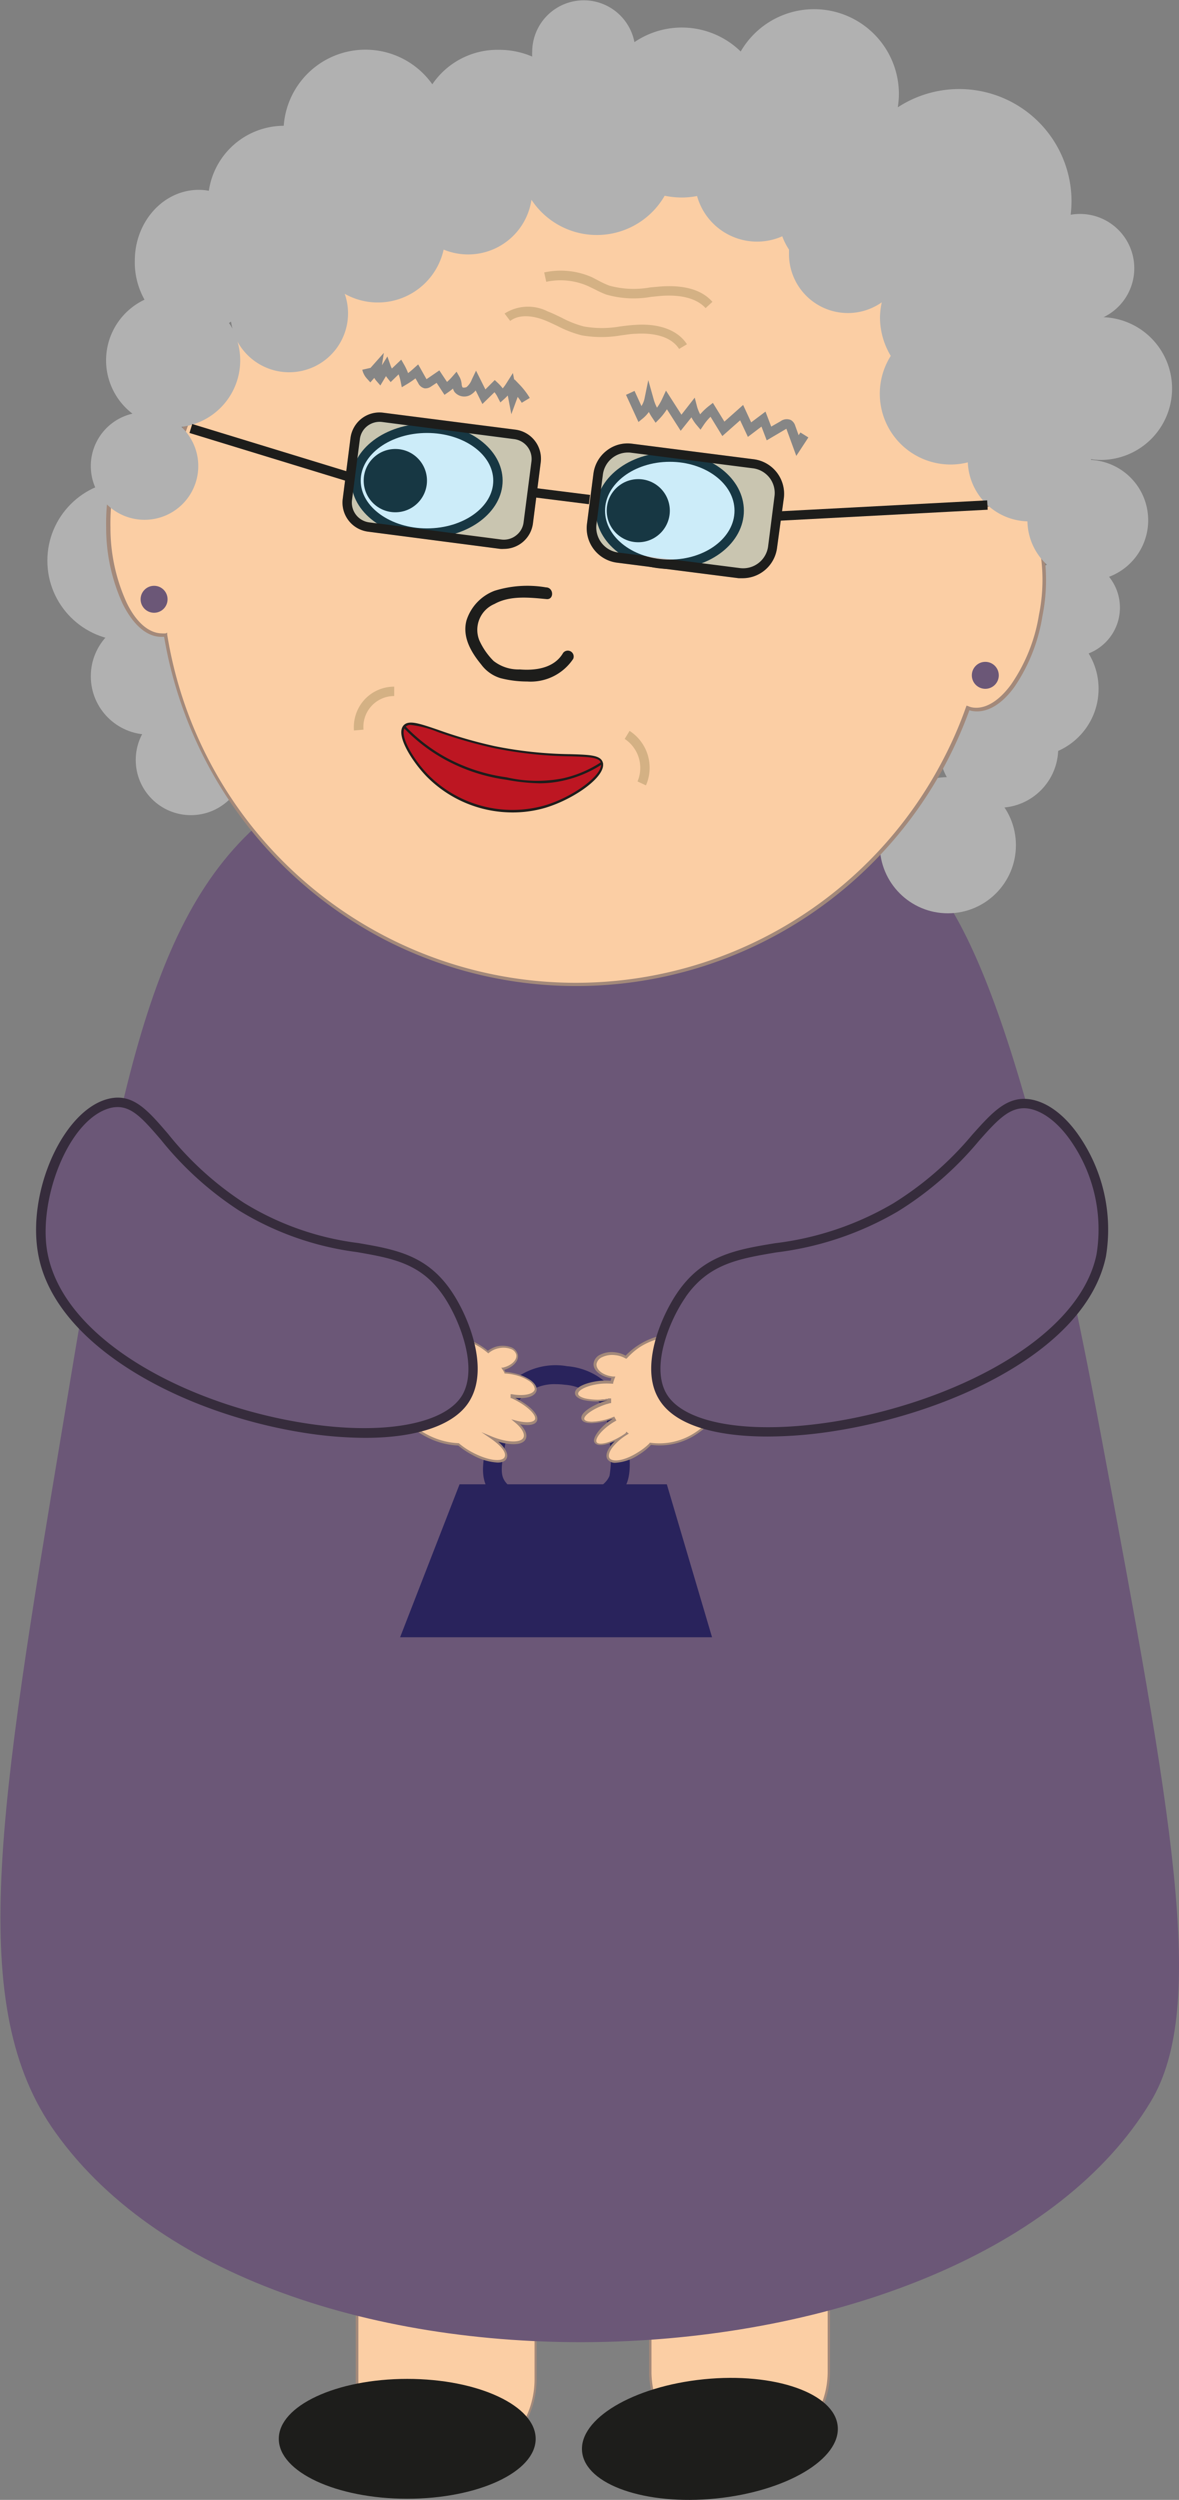 <svg xmlns="http://www.w3.org/2000/svg" viewBox="0 0 125.94 266.93"><rect x="0" y="0" width="125.94" height="266.93" fill="#808080" stroke="none"/><defs><style>.cls-1{fill:#fbcea4;}.cls-2{fill:#a3897a;}.cls-3{fill:#6b5777;}.cls-4{fill:#b1b1b1;}.cls-5{fill:#1d1d1b;}.cls-6{fill:#fff;}.cls-7{opacity:0.2;}.cls-8{fill:#009ee2;}.cls-9{fill:#868686;}.cls-10{fill:#bd1622;}.cls-11{fill:#d4b184;}.cls-12{fill:#29235c;}.cls-13{fill:#362c3c;}</style></defs><g id="Layer_2" data-name="Layer 2"><g id="Layer_1-2" data-name="Layer 1"><rect class="cls-1" x="38.16" y="237.41" width="19.06" height="26.18" rx="9.53"/><path class="cls-2" d="M47.69,263.72A9.67,9.67,0,0,1,38,254.06v-7.12a9.66,9.66,0,0,1,19.32,0v7.12A9.67,9.67,0,0,1,47.69,263.72Zm0-26.19a9.42,9.42,0,0,0-9.41,9.41v7.12a9.41,9.41,0,0,0,18.82,0v-7.12A9.42,9.42,0,0,0,47.69,237.53Z"/><rect class="cls-1" x="69.43" y="236.6" width="19.06" height="26.18" rx="9.53"/><path class="cls-2" d="M79,262.91h0a9.67,9.67,0,0,1-9.66-9.65v-7.12a9.66,9.66,0,0,1,19.32,0v7.12A9.66,9.66,0,0,1,79,262.91Zm0-26.18a9.42,9.42,0,0,0-9.41,9.41v7.12a9.42,9.42,0,0,0,9.41,9.4h0a9.42,9.42,0,0,0,9.41-9.4v-7.12A9.42,9.42,0,0,0,79,236.73Z"/><path class="cls-3" d="M31.05,85.37c19-12.63,48.52-9,65.65,5.78,4.35,3.76,11.41,11.29,20.84,61.74,7.65,40.91,11.48,61.36,5.39,71.5-19.17,31.9-94.12,35.35-117,3.32-9.58-13.37-6.11-34.18.83-75.82C13,114.17,16.43,95.11,31.05,85.37Z"/><circle class="cls-4" cx="114.38" cy="64.88" r="5.25"/><circle class="cls-4" cx="110.1" cy="73.55" r="7.25"/><circle class="cls-4" cx="101.25" cy="90.25" r="7.27"/><circle class="cls-4" cx="106.69" cy="79.9" r="6.35"/><circle class="cls-4" cx="15.93" cy="72.21" r="6.23"/><circle class="cls-4" cx="20.39" cy="81.15" r="5.89"/><circle class="cls-4" cx="13.61" cy="59.87" r="8.55"/><path class="cls-1" d="M111.16,65.7c1.12-6.15-.38-11.63-3.36-12.24a3.22,3.22,0,0,0-2.33.48A44.4,44.4,0,0,0,22.06,40.29a46.07,46.07,0,0,0-2.62,6.19,3.69,3.69,0,0,0-2.64-1.41c-3,0-5.38,5-5.26,11.28s2.66,11.41,5.69,11.47a2.4,2.4,0,0,0,.46,0A44.41,44.41,0,0,0,101,81a43.71,43.71,0,0,0,2.33-5.38c.12,0,.24.09.36.12C106.71,76.32,110,71.84,111.16,65.7Z"/><path class="cls-2" d="M41.1,100.34A44.86,44.86,0,0,1,17.53,68l-.3,0c-1.55,0-3-1.27-4.12-3.51a19.48,19.48,0,0,1-1.77-8.16C11.22,50,13.67,44.82,16.8,44.87a3.78,3.78,0,0,1,2.55,1.24,45.87,45.87,0,0,1,2.53-5.91,44.61,44.61,0,0,1,83.75,13.43,3.24,3.24,0,0,1,2.2-.36c1.53.31,2.72,1.8,3.38,4.19a19.34,19.34,0,0,1,.15,8.28,18.63,18.63,0,0,1-3,7.61c-1.45,2-3.09,2.86-4.61,2.55l-.2-.06a45.89,45.89,0,0,1-2.28,5.22A44.69,44.69,0,0,1,41.1,100.34ZM17.86,67.55l0,.2a44.21,44.21,0,0,0,83,13.13,42.63,42.63,0,0,0,2.32-5.36l.07-.18.24.09a2.29,2.29,0,0,0,.28.09c1.36.28,2.86-.57,4.21-2.4a18.15,18.15,0,0,0,3-7.46,18.72,18.72,0,0,0-.14-8.11c-.61-2.23-1.7-3.62-3.06-3.9a3,3,0,0,0-2.18.46l-.26.15,0-.3a44.24,44.24,0,0,0-85.65-7.41l-.11.32-.23-.26a3.51,3.51,0,0,0-2.48-1.35c-2.91,0-5.19,4.93-5.07,11.09a19.18,19.18,0,0,0,1.73,8c1,2.09,2.37,3.26,3.75,3.28a2.63,2.63,0,0,0,.43,0Z"/><path class="cls-4" d="M125.2,41.48a7.62,7.62,0,0,0-7.32-7.61,5.8,5.8,0,0,0-3.51-10.94,14.15,14.15,0,0,0,.09-1.47,12,12,0,0,0-18.56-10,9.22,9.22,0,0,0,.12-1.4,9.06,9.06,0,0,0-16.9-4.56,9,9,0,0,0-11.35-1,5.51,5.51,0,0,0-10.92,1,4.89,4.89,0,0,0,0,.54,9,9,0,0,0-3.55-.72A8.41,8.41,0,0,0,46.18,9a8.75,8.75,0,0,0-15.87,4.43h0a8.12,8.12,0,0,0-8,6.94,6.26,6.26,0,0,0-1.07-.1c-3.78,0-6.84,3.39-6.84,7.57A8.13,8.13,0,0,0,15.44,32a7.16,7.16,0,0,0-1.29,12.17,5.74,5.74,0,1,0,5.22,1.41,7.15,7.15,0,0,0,6.29-7.1,7,7,0,0,0-.29-2,6.29,6.29,0,0,0,11.45-5.11,7.2,7.2,0,0,0,10.57-4.72,6.84,6.84,0,0,0,9.38-5.32A8.36,8.36,0,0,0,71,20.9a9.26,9.26,0,0,0,1.84.19,8.64,8.64,0,0,0,1.62-.16,6.65,6.65,0,0,0,9.1,4.3,6.77,6.77,0,0,0,.72,1.42c0,.16,0,.32,0,.49a6.29,6.29,0,0,0,9.91,5.14A8.12,8.12,0,0,0,94,33.85,8,8,0,0,0,95.15,38a7.56,7.56,0,0,0,6.4,11.6,7.4,7.4,0,0,0,1.83-.23,6.57,6.57,0,0,0,6.37,6.3,6.45,6.45,0,1,0,6.79-6.56v0s0-.05,0-.08a7.17,7.17,0,0,0,1,.08A7.62,7.62,0,0,0,125.2,41.48Zm-100.73-7,.21-.14a6.41,6.41,0,0,0,.16.76A5.63,5.63,0,0,0,24.47,34.51Z"/><circle class="cls-3" cx="16.46" cy="63.99" r="1.44"/><circle class="cls-3" cx="105.25" cy="72.11" r="1.44"/><rect class="cls-5" x="28.36" y="39.49" width="1" height="17.71" transform="translate(-25.82 61.79) rotate(-72.98)"/><rect class="cls-5" x="82.67" y="54.03" width="22.82" height="1" transform="translate(-2.74 5.03) rotate(-3.02)"/><path class="cls-5" d="M53.83,58.61a2.69,2.69,0,0,1-.4,0L39.31,56.77a3.13,3.13,0,0,1-2.7-3.5l.83-6.5a3.15,3.15,0,0,1,1.19-2.08,3.11,3.11,0,0,1,2.31-.62l14.12,1.81a3.13,3.13,0,0,1,2.7,3.5l-.83,6.5a3.12,3.12,0,0,1-3.1,2.73Zm-.28-1a2.12,2.12,0,0,0,1.57-.43,2.07,2.07,0,0,0,.81-1.41l.84-6.5a2.13,2.13,0,0,0-1.84-2.38L40.82,45.06a2.15,2.15,0,0,0-1.58.43,2.09,2.09,0,0,0-.8,1.41l-.84,6.5a2.13,2.13,0,0,0,1.84,2.38Z"/><path class="cls-5" d="M79.37,61.74l-.47,0-13-1.66a3.71,3.71,0,0,1-3.2-4.14l.69-5.36a3.7,3.7,0,0,1,1.41-2.46,3.62,3.62,0,0,1,2.73-.74l13,1.66a3.72,3.72,0,0,1,3.2,4.14L83,58.52A3.71,3.71,0,0,1,79.37,61.74ZM67.07,48.32a2.7,2.7,0,0,0-2.67,2.35L63.71,56a2.71,2.71,0,0,0,2.34,3l13,1.66a2.69,2.69,0,0,0,3-2.33L82.73,53a2.65,2.65,0,0,0-.54-2,2.68,2.68,0,0,0-1.79-1l-13-1.66A2,2,0,0,0,67.07,48.32Z"/><rect class="cls-5" x="59.41" y="49.88" width="1" height="6.17" transform="translate(-0.11 105.8) rotate(-82.84)"/><ellipse class="cls-6" cx="45.61" cy="51.32" rx="7.58" ry="5.59"/><path class="cls-5" d="M45.61,57.42c-4.45,0-8.08-2.74-8.08-6.1s3.63-6.09,8.08-6.09,8.08,2.74,8.08,6.09S50.06,57.42,45.61,57.42Zm0-11.19c-3.9,0-7.08,2.29-7.08,5.09s3.18,5.1,7.08,5.1,7.08-2.29,7.08-5.1S49.51,46.23,45.61,46.23Z"/><ellipse class="cls-6" cx="71.55" cy="54.53" rx="7.42" ry="5.72"/><path class="cls-5" d="M71.55,60.75c-4.37,0-7.92-2.79-7.92-6.22s3.55-6.22,7.92-6.22,7.91,2.79,7.91,6.22S75.91,60.75,71.55,60.75Zm0-11.44c-3.82,0-6.92,2.34-6.92,5.22s3.1,5.22,6.92,5.22,6.91-2.34,6.91-5.22S75.36,49.31,71.55,49.31Z"/><circle class="cls-5" cx="42.23" cy="51.32" r="3.38"/><circle class="cls-5" cx="68.18" cy="54.53" r="3.37"/><g class="cls-7"><rect class="cls-8" x="63.48" y="48.63" width="19.48" height="11.81" rx="3.2" transform="translate(7.54 -8.88) rotate(7.31)"/><path class="cls-5" d="M79.37,61.74l-.47,0-13-1.66a3.71,3.71,0,0,1-3.2-4.14l.69-5.36a3.68,3.68,0,0,1,1.41-2.46,3.62,3.62,0,0,1,2.73-.74l13,1.66a3.72,3.72,0,0,1,3.2,4.14L83,58.52A3.71,3.71,0,0,1,79.37,61.74ZM67.07,48.32a2.7,2.7,0,0,0-2.67,2.35L63.71,56a2.71,2.71,0,0,0,2.34,3l13,1.66a2.69,2.69,0,0,0,3-2.33L82.73,53a2.65,2.65,0,0,0-.54-2,2.68,2.68,0,0,0-1.79-1l-13-1.66A2,2,0,0,0,67.07,48.32Z"/></g><g class="cls-7"><rect class="cls-8" x="37.44" y="45.41" width="19.48" height="11.81" rx="2.63" transform="translate(6.92 -5.59) rotate(7.31)"/><path class="cls-5" d="M53.83,58.6l-.4,0L39.31,56.76a3.11,3.11,0,0,1-2.7-3.49l.83-6.51a3.13,3.13,0,0,1,1.19-2.07,3.16,3.16,0,0,1,2.31-.63l14.12,1.81a3.13,3.13,0,0,1,2.7,3.5l-.83,6.5a3.12,3.12,0,0,1-3.1,2.73Zm-.28-1a2.07,2.07,0,0,0,1.57-.42,2.11,2.11,0,0,0,.81-1.41l.84-6.51a2.12,2.12,0,0,0-.43-1.57,2.15,2.15,0,0,0-1.41-.81L40.82,45.05a2.12,2.12,0,0,0-2.38,1.84l-.84,6.5a2.13,2.13,0,0,0,1.84,2.38Z"/></g><path class="cls-9" d="M85.06,48.68,84,45.78l0,0-.1.06-2,1.18-.56-1.47-1.45,1.1-.83-1.77-1.9,1.68-1.26-2.06a5.59,5.59,0,0,0-.7.83l-.37.55-.43-.51a4.39,4.39,0,0,1-.54-.81L72.71,46l-1.47-2.3a6.71,6.71,0,0,1-.78,1l-.43.44-.34-.51a6,6,0,0,1-.38-.64,3.79,3.79,0,0,1-.61.66l-.5.41-1.33-2.9.91-.42.74,1.62a2.47,2.47,0,0,0,.32-.77l.41-2,.56,2a4.48,4.48,0,0,0,.37.94,5.36,5.36,0,0,0,.58-1l.38-.82,1.65,2.57,1.42-1.82.26,1a4.41,4.41,0,0,0,.32.78,6.79,6.79,0,0,1,.91-.87l.45-.35,1.23,2,2-1.78.86,1.86,1.53-1.15.61,1.6,1-.57a1.11,1.11,0,0,1,1.1-.13,1.07,1.07,0,0,1,.47.62l.36,1,.19-.29.85.53Z"/><path class="cls-9" d="M54.62,44.23l-.38-2q-.15.16-.3.3l-.49.44-.3-.58a2.78,2.78,0,0,0-.33-.51l-1.29,1.26-.72-1.45a2,2,0,0,1-.42.39,1.35,1.35,0,0,1-1.84-.23,1.14,1.14,0,0,1-.16-.36c-.16.13-.32.26-.48.37l-.43.3-.84-1.28-.59.39a1.06,1.06,0,0,1-.68.2,1,1,0,0,1-.7-.57l-.29-.5a8.7,8.7,0,0,1-.86.59l-.6.36-.14-.69a5,5,0,0,0-.2-.69l-.85.83-.35-.43-.15-.21-.6,1-.45-.52a1.87,1.87,0,0,1-.2-.29l-.42.48-.38-.42a2.07,2.07,0,0,1-.48-.93l.88-.2L41,37.68,40.8,39l.58-.94.35,1a2.55,2.55,0,0,0,.13.29l1-.95.32.56a5.85,5.85,0,0,1,.41.88,7.49,7.49,0,0,0,.61-.51l.47-.42.89,1.58v0l1.37-.94.82,1.23a5.71,5.71,0,0,0,.55-.55l.47-.54.35.62a2,2,0,0,1,.19.68.85.85,0,0,0,.08.34c0,.08.29.08.45,0a2,2,0,0,0,.57-.83l.44-.92,1,2,1-1,.35.33a4.44,4.44,0,0,1,.5.56,4.57,4.57,0,0,0,.41-.57l.68-1.07.15.79,0-.13.55.57a8.11,8.11,0,0,1,1.1,1.43l-.86.52a5.39,5.39,0,0,0-.43-.63Z"/><path class="cls-5" d="M58.33,62.72a11.76,11.76,0,0,0-5.5.36,5,5,0,0,0-3,3.17c-.47,1.76.49,3.39,1.57,4.7a4,4,0,0,0,2.06,1.46,11.36,11.36,0,0,0,2.85.36,5.46,5.46,0,0,0,4.92-2.42.63.63,0,0,0-1.08-.63c-.94,1.62-2.92,1.9-4.63,1.76a4.31,4.31,0,0,1-2.79-.9,7.36,7.36,0,0,1-1.53-2.21,3,3,0,0,1,1.62-3.88c1.67-.93,3.74-.69,5.56-.52.8.08.79-1.17,0-1.25Z"/><path class="cls-10" d="M52.84,79.79C47,78.56,44,76.52,43.17,77.58s1,3.7,2.49,5.25a12.8,12.8,0,0,0,12.56,3.31c3.16-.93,6.46-3.38,6.08-4.69S59.89,81.27,52.84,79.79Z"/><path class="cls-5" d="M54.8,86.75a12.9,12.9,0,0,1-9.23-3.84c-1.5-1.55-3.32-4.34-2.5-5.41.53-.67,1.68-.27,3.76.44a49.62,49.62,0,0,0,6,1.73,43.6,43.6,0,0,0,8.1.86c2.08.06,3.23.1,3.46.88.43,1.48-3.09,3.94-6.16,4.85A12.31,12.31,0,0,1,54.8,86.75ZM43.91,77.41a.73.73,0,0,0-.64.25c-.69.89,1,3.57,2.48,5.08A12.67,12.67,0,0,0,58.19,86c3.14-.93,6.33-3.35,6-4.54-.18-.61-1.33-.64-3.22-.7a43.44,43.44,0,0,1-8.15-.87h0a50.34,50.34,0,0,1-6.06-1.73A11,11,0,0,0,43.91,77.41Z"/><path class="cls-5" d="M57.61,83.64a21.31,21.31,0,0,1-3.52-.38,19.06,19.06,0,0,1-6.48-2.11,18.19,18.19,0,0,1-4.53-3.48l.18-.17a17.93,17.93,0,0,0,4.47,3.43A18.84,18.84,0,0,0,54.12,83a14.41,14.41,0,0,0,6,.11,12.33,12.33,0,0,0,4.16-1.78l.14.21a12.59,12.59,0,0,1-4.24,1.81A11.57,11.57,0,0,1,57.61,83.64Z"/><path class="cls-11" d="M69,83.86l-.9-.42a3.71,3.71,0,0,0-1.37-4.54l.52-.86A4.69,4.69,0,0,1,69,83.86Z"/><path class="cls-11" d="M37.81,78a4.37,4.37,0,0,1,1.12-3.29,4.31,4.31,0,0,1,3.18-1.39v1h0a3.29,3.29,0,0,0-3.28,3.59Z"/><path class="cls-11" d="M72.54,37.26c-1.07-1.68-3.58-1.69-4.61-1.62-.53,0-1.06.11-1.59.17a12.28,12.28,0,0,1-4.19,0,12,12,0,0,1-2.6-1c-.47-.22-.94-.45-1.43-.64-.69-.27-2.44-.8-3.62.1l-.6-.79a4.63,4.63,0,0,1,4.58-.24c.52.2,1,.44,1.51.68a10.8,10.8,0,0,0,2.38.94,11.1,11.1,0,0,0,3.85,0c.54-.07,1.09-.14,1.64-.17,2.55-.18,4.56.57,5.52,2.07Z"/><path class="cls-11" d="M75.37,32.9c-.91-1-2.54-1.48-4.83-1.3l-1,.1a10.63,10.63,0,0,1-4.79-.25,10.16,10.16,0,0,1-1.2-.55l-.73-.35a7.3,7.3,0,0,0-4.47-.46l-.22-1a8.27,8.27,0,0,1,5.1.51L64,30a8.8,8.8,0,0,0,1.09.5,9.86,9.86,0,0,0,4.35.19l1-.09c2.63-.21,4.53.34,5.66,1.63Z"/><polygon class="cls-12" points="49.43 158.99 70.86 158.99 75.39 174.32 43.47 174.32 49.43 158.99"/><path class="cls-12" d="M76.06,174.82H42.74l6.35-16.33H71.23Zm-31.86-1H74.72l-4.23-14.33H49.77Z"/><path class="cls-12" d="M59.18,162c-2.9,0-6.29-.91-7.3-3.47-.51-1.29-.26-2.63.15-4.85.38-2,.77-4.14,2.1-5.67a7.2,7.2,0,0,1,6.46-2.13,7.16,7.16,0,0,1,5.62,3.53,11,11,0,0,1,.79,3.73c.26,2.14.45,3.82,0,5.11-1,2.7-4.71,3.7-7.6,3.74Zm.24-14.2a4.92,4.92,0,0,0-3.78,1.51c-1,1.13-1.3,2.88-1.64,4.73s-.56,3-.26,3.76h0c.53,1.33,2.84,2.24,5.62,2.2s5.25-1.07,5.75-2.43a11.45,11.45,0,0,0-.09-4.19,10.14,10.14,0,0,0-.6-3.09,5.27,5.27,0,0,0-4.09-2.43A7.07,7.07,0,0,0,59.42,147.8Z"/><path class="cls-1" d="M76.79,144.93c-1.63-2.6-5.41-3.17-8.44-1.27a8.16,8.16,0,0,0-1.49,1.22,2.94,2.94,0,0,0-1.18-.39c-1.11-.11-2.06.36-2.13,1.06s.76,1.36,1.87,1.47h.08a5.43,5.43,0,0,0-.17.53,6.91,6.91,0,0,0-1.2,0c-1.48.14-2.63.68-2.58,1.21s1.29.84,2.76.69a5.91,5.91,0,0,0,.77-.12,2.26,2.26,0,0,1,0,.26l-.49.14c-1.45.5-2.51,1.28-2.35,1.75s1.47.46,2.93,0l.37-.14a2.12,2.12,0,0,0,.11.21l-.21.12c-1.3.82-2.12,1.85-1.84,2.31s1.57.16,2.88-.65l.41-.29.06,0-.08.05c-1.4.87-2.24,2-1.88,2.63s1.79.34,3.19-.54a6.42,6.42,0,0,0,1.32-1.08,7,7,0,0,0,4.75-1C77.28,151.17,78.42,147.53,76.79,144.93Z"/><path class="cls-2" d="M65.78,156.19a1,1,0,0,1-.89-.37c-.21-.33-.11-.81.28-1.35a4.64,4.64,0,0,1,.52-.6c-1,.45-1.9.62-2.19.15s.68-1.73,1.87-2.47l.11-.07h0l-.27.09a6.64,6.64,0,0,1-2,.39c-.63,0-1-.14-1.09-.43-.22-.63,1.09-1.45,2.42-1.9l.41-.13h0a5.27,5.27,0,0,1-.64.1,6.08,6.08,0,0,1-1.95-.1c-.58-.15-.91-.4-.94-.71-.07-.7,1.33-1.21,2.68-1.35a7.11,7.11,0,0,1,1.13,0,2.29,2.29,0,0,1,.08-.28c-1.13-.15-2-.85-1.9-1.6a1.2,1.2,0,0,1,.75-.93,2.71,2.71,0,0,1,1.52-.24,2.93,2.93,0,0,1,1.15.36,7.38,7.38,0,0,1,1.44-1.17c3.09-1.94,7-1.35,8.62,1.3s.5,6.39-2.58,8.32a7.1,7.1,0,0,1-4.77,1.08,6.28,6.28,0,0,1-1.3,1.05A5.07,5.07,0,0,1,65.78,156.19Zm1.12-3.32.27.21-.23.14a5.73,5.73,0,0,0-1.57,1.4c-.31.44-.41.83-.27,1.06.29.46,1.56.33,3-.58a6.55,6.55,0,0,0,1.29-1l0-.05h.07a6.94,6.94,0,0,0,4.66-1c3-1.86,4.1-5.44,2.51-8s-5.3-3.08-8.27-1.22A7.42,7.42,0,0,0,67,145l-.07.07-.08,0a2.69,2.69,0,0,0-1.14-.37,2.48,2.48,0,0,0-1.38.21,1,1,0,0,0-.61.73c-.06.63.72,1.23,1.76,1.34h.25l-.06.16a5.08,5.08,0,0,0-.17.51l0,.1h-.1a7.75,7.75,0,0,0-1.18,0c-1.5.15-2.5.69-2.46,1.08,0,.19.3.37.75.49a6.47,6.47,0,0,0,2.63,0l.14,0v.5l-.1,0-.49.14c-1.44.49-2.39,1.24-2.27,1.59.06.16.37.26.82.26h0a6.73,6.73,0,0,0,1.91-.37l.31-.12.16-.06.05.1a.54.54,0,0,0,.07.13l.1.19-.19.11-.12.07c-1.33.83-2,1.79-1.8,2.13s1.37.14,2.7-.69c.14-.09.28-.18.41-.28Z"/><path class="cls-3" d="M72.82,138.21c4.86-7,12.14-2.82,22.85-9.29,8.78-5.31,10.12-11.87,14.47-11,4.64.93,8.87,9.51,7.5,16.13-3.39,16.38-41.75,24.07-46.91,15C69,146,70.9,141,72.82,138.21Z"/><path class="cls-13" d="M82,153.39c-5.23,0-10-1.09-11.69-4.12-1.91-3.34.22-8.62,2.11-11.34h0c2.72-3.91,6.25-4.5,10.35-5.18a32.56,32.56,0,0,0,12.65-4.26,35.11,35.11,0,0,0,8.42-7.31c2.22-2.48,3.82-4.27,6.41-3.76,1.83.37,3.67,1.82,5.18,4.11a17.64,17.64,0,0,1,2.71,12.61c-2.07,10-16.46,16.69-29,18.66A46.47,46.47,0,0,1,82,153.39ZM73.24,138.5c-1.69,2.42-3.74,7.35-2.07,10.28C73,152,80,153.23,89,151.81c12.55-2,26.25-8.75,28.13-17.87a16.55,16.55,0,0,0-2.57-11.86c-1.36-2.06-3-3.36-4.53-3.68-2-.39-3.33,1-5.48,3.44a35.62,35.62,0,0,1-8.64,7.51,33.75,33.75,0,0,1-13,4.38c-4,.68-7.21,1.21-9.68,4.77Z"/><path class="cls-1" d="M57.31,151.69c.27-.59-.9-1.7-2.6-2.48h0s0-.09,0-.13c1.31.23,2.43,0,2.57-.61s-.89-1.4-2.31-1.72a4.8,4.8,0,0,0-1-.13c-.08-.15-.16-.29-.25-.43,1-.22,1.66-.9,1.52-1.53s-1.06-1-2.06-.78a2.6,2.6,0,0,0-1.07.51,7.68,7.68,0,0,0-1.36-.91c-3.3-1.74-7.14-.94-8.56,1.77s.09,6.33,3.4,8.06a7.93,7.93,0,0,0,3.39.91,7.5,7.5,0,0,0,1.51,1c1.64.86,3.24,1.06,3.56.44s-.39-1.37-1.5-2.14c1.67.7,3.23.74,3.55.05.21-.45-.17-1.1-.92-1.73C56.27,152.14,57.12,152.1,57.31,151.69Z"/><path class="cls-2" d="M53.16,156.17a6.25,6.25,0,0,1-2.71-.82,8.19,8.19,0,0,1-1.5-1,8,8,0,0,1-3.4-.92A7.61,7.61,0,0,1,42,149.7a5.19,5.19,0,0,1,.08-4.51c1.45-2.77,5.37-3.59,8.73-1.82a7.48,7.48,0,0,1,1.3.86,2.87,2.87,0,0,1,1-.47,2.69,2.69,0,0,1,1.42.07,1.13,1.13,0,0,1,.78.8c.15.66-.48,1.36-1.45,1.64a2.53,2.53,0,0,1,.13.22,5.68,5.68,0,0,1,.92.14,5,5,0,0,1,1.79.76c.47.36.69.75.61,1.11-.13.59-1.07.89-2.28.76,1.41.72,2.64,1.77,2.32,2.48-.18.4-.84.52-1.79.34.58.59.8,1.14.6,1.57-.29.64-1.5.73-2.95.28.79.69,1.14,1.37.9,1.81C54,156,53.67,156.17,53.16,156.17Zm-6-13.49a5.27,5.27,0,0,0-4.83,2.63,5,5,0,0,0-.07,4.29,7.36,7.36,0,0,0,3.42,3.6,7.79,7.79,0,0,0,3.33.9h0l0,0a7.9,7.9,0,0,0,1.49,1c1.71.9,3.13,1,3.39.5s-.4-1.25-1.47-2l-1-.68,1.1.46c1.6.66,3.12.72,3.4.11.17-.37-.17-1-.89-1.59l-.42-.35.53.14c1,.26,1.81.22,2-.11h0c.21-.44-.77-1.49-2.51-2.29h-.09v-.13a.13.13,0,0,0,0-.06v-.23l.15,0c1.25.23,2.31,0,2.43-.51,0-.25-.14-.56-.52-.85a4.74,4.74,0,0,0-1.7-.72,5.91,5.91,0,0,0-.94-.13h-.07l0-.07c-.08-.14-.16-.28-.25-.41l-.09-.15.17,0c.91-.21,1.55-.83,1.43-1.39a.9.9,0,0,0-.63-.61,2.28,2.28,0,0,0-1.28-.06,2.34,2.34,0,0,0-1,.47l-.08.07-.08-.07a7.82,7.82,0,0,0-4.9-1.8Z"/><path class="cls-3" d="M47.86,138.24c-4.68-7-11.71-2.85-22-9.37-8.48-5.35-9.77-12-14-11.09-4.47.93-8.56,9.58-7.24,16.25,3.27,16.51,40.29,24.25,45.27,15.1C51.54,146.08,49.72,141,47.86,138.24Z"/><path class="cls-13" d="M39,153.53a42.78,42.78,0,0,1-6.32-.51C20,151.08,6.07,144,4.12,134.13c-1.36-6.85,2.71-15.82,7.63-16.84,2.51-.52,4.06,1.29,6.21,3.79a34.42,34.42,0,0,0,8.12,7.37,30.43,30.43,0,0,0,12.2,4.28c4,.69,7.38,1.29,10,5.23h0c1.83,2.74,3.88,8,2,11.41C48.85,152.07,44.71,153.53,39,153.53ZM12.57,118.21a3.42,3.42,0,0,0-.62.06c-4.62,1-8,10-6.85,15.66C7,143.32,20.45,150.14,32.81,152c8.37,1.28,14.9,0,16.63-3.14,1.61-3-.37-7.93-2-10.38-2.39-3.58-5.45-4.11-9.34-4.79a31.77,31.77,0,0,1-12.56-4.43,35.39,35.39,0,0,1-8.35-7.56C15.37,119.59,14.18,118.21,12.57,118.21Z"/><ellipse class="cls-5" cx="43.5" cy="260.41" rx="13.72" ry="6.4"/><ellipse class="cls-5" cx="75.84" cy="260.41" rx="13.72" ry="6.4" transform="translate(-25.63 8.88) rotate(-5.73)"/></g></g></svg>